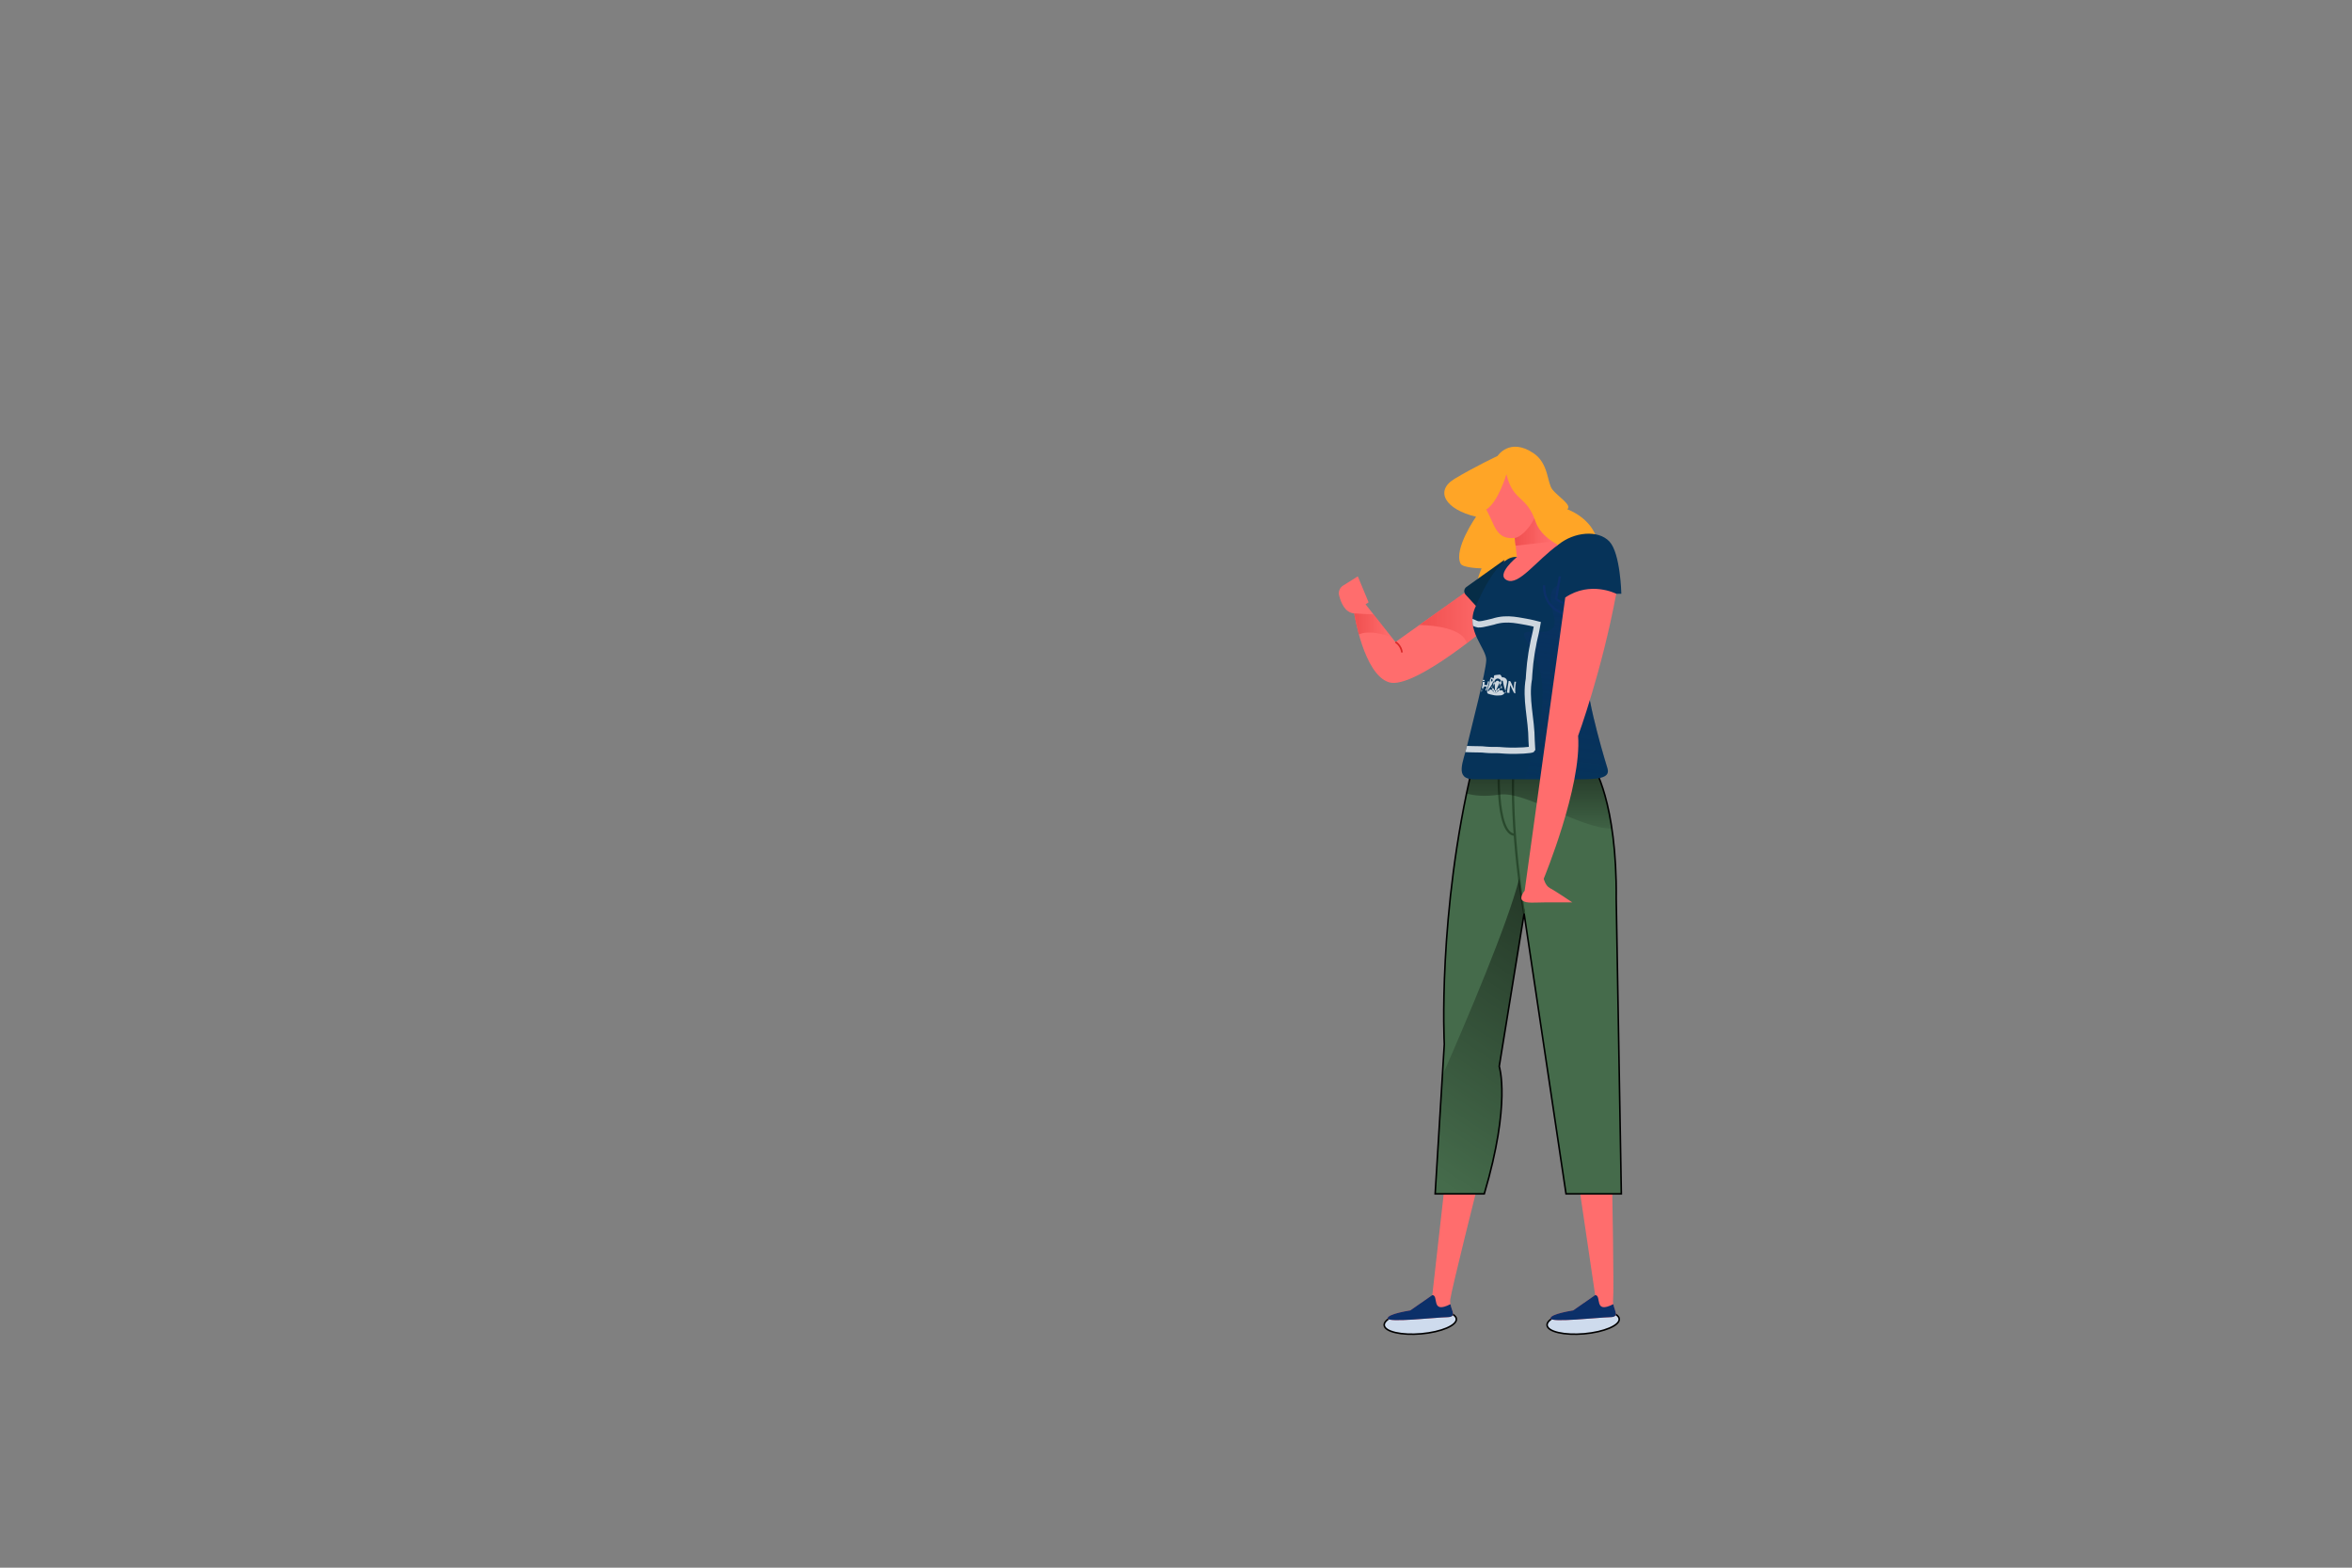 <?xml version="1.0" encoding="iso-8859-1"?>
<!-- Generator: Adobe Illustrator 25.3.1, SVG Export Plug-In . SVG Version: 6.00 Build 0)  -->
<svg version="1.1" xmlns="http://www.w3.org/2000/svg" xmlns:xlink="http://www.w3.org/1999/xlink" x="0px" y="0px"
	 viewBox="0 0 750 500" style="enable-background:new 0 0 750 500;" xml:space="preserve">
<rect x="0" y="0" width="750" height="500" fill="#808080" stroke="none"/>
<g id="girl_x5F_2">
	<g>
		<path style="fill:#FFA526;" d="M483.712,177.658c-4.844,2.731-13.388,16.295-13.388,16.295
			c-0.705-6.606,2.114-12.684,2.114-12.684s-5.99-0.088-6.694-1.497c-2.308-4.617,4.933-14.974,4.933-14.974
			c-9.777-2.29-13.3-8.192-6.87-12.067c6.43-3.876,13.741-7.311,13.741-7.311s3.844-5.994,11.448-0.881
			c4.847,3.259,4.309,9.337,5.987,11.539c1.678,2.202,6.523,5.109,4.761,6.342c0,0,7.927,2.73,9.601,10.041
			c0,0-8.016-1.49-12.508,1.325L483.712,177.658z"/>
		<path style="fill:#CEDBED;stroke:#000000;stroke-width:0.5;stroke-miterlimit:10;" d="M464.404,420.655
			c0.181,2.065-4.824,4.19-11.179,4.747c-6.355,0.556-11.653-0.667-11.833-2.732c-0.181-2.065,4.824-4.19,11.179-4.747
			C458.926,417.367,464.224,418.59,464.404,420.655z"/>
		<path style="fill:#CEDBED;stroke:#000000;stroke-width:0.5;stroke-miterlimit:10;" d="M516.339,420.655
			c0.181,2.065-4.824,4.19-11.179,4.747c-6.355,0.556-11.653-0.667-11.833-2.732c-0.181-2.065,4.824-4.19,11.179-4.747
			C510.86,417.367,516.158,418.59,516.339,420.655z"/>
		<path style="fill:#FF6D6D;" d="M460.671,378.099l-3.943,34.964l-7.04,4.895c0,0-7.247,1.066-7.219,2.519
			c0.028,1.453,15.323-0.299,19.022-0.371c3.699-0.072,0.609-2.659,0.949-5.571c0.34-2.912,8.8-36.643,8.8-36.643L460.671,378.099z"
			/>
		<path style="fill:#FF6D6D;" d="M503.505,378.099l5.158,34.964l-7.041,4.895c0,0-7.247,1.066-7.219,2.519
			c0.028,1.453,15.323-0.299,19.022-0.371c3.699-0.072,0.609-2.659,0.949-5.571c0.34-2.912-0.301-36.643-0.301-36.643
			L503.505,378.099z"/>
		<path style="fill:#456B4B;stroke:#000000;stroke-width:0.5;stroke-miterlimit:10;" d="M508.023,244.248
			c0,0,7.663,11.308,7.355,42.472l1.63,94.042h-17.638l-13.364-89.378l-7.93,48.733c0,0,3.842,11.564-4.773,40.645H457.64
			l2.913-47.727c0,0-2.208-41.575,9.066-88.787H508.023z"/>
		<path style="fill:none;stroke:#29492D;stroke-width:0.72;stroke-miterlimit:10;" d="M486.006,291.384
			c0,0-4.583-26.349-3.35-48.37"/>
		<path style="fill:none;stroke:#29492D;stroke-width:0.72;stroke-miterlimit:10;" d="M477.987,243.015
			c0,0-1.256,22.946,5.053,23.232"/>
		<linearGradient id="SVGID_1_" gradientUnits="userSpaceOnUse" x1="490.818" y1="243.015" x2="490.818" y2="268.736">
			<stop  offset="0.033" style="stop-color:#000000"/>
			<stop  offset="1" style="stop-color:#000000;stop-opacity:0"/>
		</linearGradient>
		<path style="opacity:0.5;fill:url(#SVGID_1_);" d="M508.023,244.248h-38.404c-0.71,2.972-1.366,5.921-1.972,8.839
			c2.224,0.633,5.658,1.102,10.423,0.36c8.394-1.307,25.754,10.945,35.921,10.813C511.855,249.918,508.023,244.248,508.023,244.248z
			"/>
		<path style="fill:#FF6D6D;" d="M468.122,188.283l-23.148,16.494l-9.531-12.035l0.969-0.639l-3.435-8.28l-4.696,2.942
			c-1.048,0.656-1.576,1.908-1.279,3.108c0.559,2.259,1.879,5.58,4.83,5.754c0,0,2.995,19.488,11.098,21.988
			c8.104,2.499,33.736-19.609,33.736-19.609L468.122,188.283z"/>
		<linearGradient id="SVGID_2_" gradientUnits="userSpaceOnUse" x1="452.615" y1="196.71" x2="476.666" y2="196.71">
			<stop  offset="0" style="stop-color:#F04F4F"/>
			<stop  offset="0.947" style="stop-color:#F04F4F;stop-opacity:0.053"/>
			<stop  offset="1" style="stop-color:#F04F4F;stop-opacity:0"/>
		</linearGradient>
		<path style="fill:url(#SVGID_2_);" d="M468.122,188.283l-15.507,11.05c5.165,0.128,13.701,1.071,15.157,5.805
			c5.112-3.873,8.894-7.133,8.894-7.133L468.122,188.283z"/>
		<path style="fill:#062D47;" d="M479.686,178.591l-12.072,8.605c-0.81,0.578-0.932,1.734-0.26,2.469l9.489,10.367L479.686,178.591z
			"/>
		<path style="fill:#063359;" d="M496.837,173.786c5.109-4.232,12.86-4.848,16.383-1.061c3.523,3.788,3.788,16.648,3.788,16.648
			h-4.933c0,0-5.813,18.409-5.99,26.337c-0.176,7.928,6.518,29.42,6.518,29.42c0.925,3.171-3.171,3.435-9.909,3.435
			s-25.896,0-32.502,0s-3.567-5.549-2.246-11.23c1.321-5.681,5.901-23.122,5.99-26.821c0.088-3.7-6.65-9.337-3.611-16.56
			c3.039-7.223,8.28-16.912,13.388-16.295L496.837,173.786z"/>
		<path style="fill:none;stroke:#0C3069;stroke-width:0.72;stroke-miterlimit:10;" d="M497.409,183.823l-1.189,7.135
			c0,0,1.453,1.652,4.955,1.784"/>
		<path style="fill:none;stroke:#0C3069;stroke-width:0.72;stroke-miterlimit:10;" d="M492.388,186.664
			c0,0-0.729,7.729,7.86,9.513"/>
		<linearGradient id="SVGID_3_" gradientUnits="userSpaceOnUse" x1="505.389" y1="174.972" x2="494.806" y2="261.554">
			<stop  offset="0" style="stop-color:#0C3069"/>
			<stop  offset="1" style="stop-color:#0C3069;stop-opacity:0"/>
		</linearGradient>
		<path style="opacity:0.57;fill:url(#SVGID_3_);" d="M506.085,215.709c0.042-1.908,0.413-4.425,0.949-7.145l-8.161-16.173
			l-2.653-1.434l0.716-4.294c-4.041,1.519-2.102,6.74-1.376,10.107c0.725,3.368-0.528,5.021-5.549,4.756
			c-5.021-0.264-4.888,0.264-1.982,5.021c2.907,4.757,4.685,11.065,3.52,20.479c-0.678,5.478-3.798,16.942-5.439,21.536
			c6.551,0,13.166,0,16.585,0c6.738,0,10.834-0.264,9.909-3.435C512.603,245.129,505.909,223.637,506.085,215.709z"/>
		<path style="fill:none;stroke:#D92727;stroke-width:0.528;stroke-miterlimit:10;" d="M444.974,204.776
			c0,0,1.763,0.914,2.095,3.322"/>
		<linearGradient id="SVGID_4_" gradientUnits="userSpaceOnUse" x1="431.832" y1="199.427" x2="443.747" y2="199.427">
			<stop  offset="0" style="stop-color:#F04F4F"/>
			<stop  offset="0.947" style="stop-color:#F04F4F;stop-opacity:0.053"/>
			<stop  offset="1" style="stop-color:#F04F4F;stop-opacity:0"/>
		</linearGradient>
		<path style="fill:url(#SVGID_4_);" d="M437.965,195.927c-1.678-0.042-4.307-0.13-6.134-0.3c0,0,0.457,2.963,1.492,6.723
			c3.198-1.426,7.931-0.052,10.423,0.878L437.965,195.927z"/>
		<linearGradient id="SVGID_5_" gradientUnits="userSpaceOnUse" x1="508.288" y1="286.37" x2="451.21" y2="371.986">
			<stop  offset="0.033" style="stop-color:#000000"/>
			<stop  offset="1" style="stop-color:#000000;stop-opacity:0"/>
		</linearGradient>
		<path style="opacity:0.5;fill:url(#SVGID_5_);" d="M459.938,343.104l-2.298,37.658h15.662c8.615-29.081,4.773-40.645,4.773-40.645
			l7.931-48.733l-1.588-11.121C480.902,294.355,467.862,325.043,459.938,343.104z"/>
		<path style="fill:#0C3069;" d="M442.468,420.477c0.028,1.453,15.323-0.299,19.022-0.371c3.082-0.06,1.455-1.868,1.022-4.154
			c-6.416,3.292-3.574-2.853-5.784-2.89l-7.041,4.895C449.687,417.958,442.44,419.024,442.468,420.477z"/>
		<path style="fill:#0C3069;" d="M494.404,420.477c0.028,1.453,15.323-0.299,19.022-0.371c3.082-0.06,1.455-1.868,1.022-4.154
			c-6.416,3.292-3.574-2.853-5.784-2.89l-7.041,4.895C501.623,417.958,494.375,419.024,494.404,420.477z"/>
		<path style="fill:#FF6D6D;" d="M473.935,162.507c0,0,0.705,1.233,2.202,4.58c1.498,3.347,3.259,4.844,6.871,4.492l0.705,6.078
			c0,0-6.958,5.651-3.171,7.406c3.788,1.755,9.249-6.166,16.295-11.278c0,0-5.601-2.626-7.223-7.491
			c-2.819-8.456-7.135-6.166-9.249-15.062C480.365,151.233,477.811,160.041,473.935,162.507z"/>
		<linearGradient id="SVGID_6_" gradientUnits="userSpaceOnUse" x1="483.008" y1="169.677" x2="494.982" y2="169.677">
			<stop  offset="0" style="stop-color:#F04F4F"/>
			<stop  offset="0.947" style="stop-color:#F04F4F;stop-opacity:0.053"/>
			<stop  offset="1" style="stop-color:#F04F4F;stop-opacity:0"/>
		</linearGradient>
		<path style="fill:url(#SVGID_6_);" d="M489.614,166.295c-0.117-0.35-0.237-0.675-0.358-0.99c-1.329,2.88-4.167,5.995-6.248,6.275
			l0.286,2.469l11.688-1.349C493.198,171.504,490.628,169.337,489.614,166.295z"/>
		<path style="fill:#FF6D6D;" d="M515.378,189.372c0,0-8.192-4.228-16.251,1.189l-12.948,93.544c0,0-1.85,2.179-0.661,3.137
			c1.189,0.959,3.964,0.562,7.135,0.562c3.171,0,8.72,0,8.72,0s-5.681-3.829-7.135-4.557c-1.453-0.728-1.982-2.974-1.982-2.974
			s12.155-29.332,10.966-45.583C503.223,234.691,510.754,214.212,515.378,189.372z"/>
		<g>
			<defs>
				<path id="SVGID_69_" d="M496.837,173.786c5.109-4.232,12.86-4.848,16.383-1.061c3.523,3.788,3.788,16.648,3.788,16.648h-4.933
					c0,0-5.813,18.409-5.99,26.337c-0.176,7.928,6.518,29.42,6.518,29.42c0.925,3.171-3.171,3.435-9.909,3.435s-25.896,0-32.502,0
					s-3.567-5.549-2.246-11.23c1.321-5.681,5.901-23.122,5.99-26.821c0.088-3.7-6.65-9.337-3.611-16.56
					c3.039-7.223,8.28-16.912,13.388-16.295L496.837,173.786z"/>
			</defs>
			<clipPath id="SVGID_7_">
				<use xlink:href="#SVGID_69_"  style="overflow:visible;"/>
			</clipPath>
			<path style="opacity:0.8;clip-path:url(#SVGID_7_);fill:none;stroke:#FFFFFF;stroke-width:2;stroke-miterlimit:10;" d="
				M472.611,239.017c-0.37-0.009-0.749-0.018-1.15-0.026c-0.402-0.007-0.828-0.014-1.276-0.021
				c-0.448-0.007-0.911-0.016-1.385-0.029c-0.473-0.013-0.943-0.032-1.385-0.059c-0.442-0.027-0.853-0.059-1.226-0.095
				c-0.373-0.037-0.705-0.078-0.993-0.123c-0.576-0.091-1.014-0.19-1.345-0.285c-0.332-0.095-0.586-0.178-0.791-0.238
				c-0.205-0.06-0.375-0.091-0.528-0.093c-0.198-0.058-0.387-0.093-0.568-0.103c-0.118-0.001-0.235,0.007-0.352,0.021
				c-0.119,0.014-0.241,0.029-0.367,0.044c-0.127,0.015-0.261,0.029-0.4,0.045c-0.146,0.013-0.301,0.028-0.464,0.046
				c-0.172,0.018-0.353,0.041-0.554,0.071c-0.201,0.03-0.419,0.069-0.647,0.112c-0.063-0.482-0.1-0.969-0.109-1.46
				c-0.009-0.492,0.005-0.987,0.033-1.486c0.023-0.416,0.049-0.834,0.071-1.253c0.021-0.419,0.034-0.841,0.042-1.264
				c-0.001-0.423,0-0.849,0.007-1.276c0.062-3.845,0.61-7.84,1.179-11.798c0.028-0.553,0.056-1.103,0.083-1.652
				c0.324-6.588,0.554-12.996,0.839-19.812c0.689,0.092,1.378,0.183,2.233,0.277c0.285,0.031,0.589,0.063,0.918,0.095
				c0.256,0.02,0.514,0.035,0.788,0.014c0.274-0.021,0.561-0.09,0.852-0.182c0.262-0.083,0.523-0.17,0.777-0.245
				c0.254-0.075,0.5-0.131,0.735-0.16c0.235-0.029,0.46-0.031,0.677-0.008c0.216,0.023,0.425,0.07,0.628,0.136
				c0.204,0.066,0.405,0.145,0.607,0.233s0.406,0.18,0.613,0.272c0.198,0.1,0.398,0.191,0.604,0.265
				c0.206,0.074,0.417,0.127,0.63,0.162c0.222,0.011,0.447,0.001,0.679-0.02c0.231-0.021,0.468-0.053,0.712-0.094
				c0.49-0.084,1.009-0.201,1.554-0.334c0.273-0.066,0.551-0.134,0.833-0.201c0.283-0.067,0.571-0.134,0.864-0.199
				c0.295-0.098,0.594-0.187,0.895-0.265c0.301-0.079,0.602-0.147,0.9-0.205c0.298-0.058,0.591-0.105,0.877-0.142
				s0.565-0.064,0.839-0.084c0.549-0.039,1.08-0.046,1.596-0.029c0.514,0.017,1.01,0.055,1.495,0.108
				c0.463,0.052,0.916,0.115,1.359,0.186c0.43,0.066,0.855,0.137,1.276,0.214c0.416,0.07,0.832,0.145,1.246,0.223
				c0.415,0.074,0.83,0.154,1.243,0.239c0.414,0.085,0.828,0.178,1.236,0.275c0.415,0.099,0.82,0.203,1.216,0.306
				c-0.053,0.305-0.106,0.611-0.161,0.918c-0.055,0.307-0.113,0.614-0.174,0.923s-0.127,0.618-0.195,0.928s-0.14,0.622-0.213,0.934
				c-0.073,0.312-0.147,0.624-0.22,0.937c-0.073,0.312-0.143,0.625-0.208,0.937c-0.097,0.468-0.18,0.934-0.248,1.398
				c-0.081,0.363-0.153,0.726-0.219,1.089s-0.129,0.726-0.188,1.089c-0.356,2.177-0.589,4.354-0.745,6.522
				c-0.042,0.578-0.078,1.155-0.11,1.728c-1.164,6.536,0.836,12.536,0.874,19.776c0.051,0.834,0.102,1.714,0.153,2.686
				c-0.151,0.247-4.412,0.626-8.54,0.396c-0.318-0.017-0.635-0.038-0.95-0.063c-0.315-0.024-0.629-0.051-0.946-0.071
				c-0.319-0.02-0.647-0.029-0.987-0.029c-0.34-0.001-0.69,0.003-1.049,0.004c-0.359,0.001-0.727-0.003-1.103-0.016
				c-0.376-0.013-0.76-0.038-1.143-0.074C473.44,239.096,473.03,239.058,472.611,239.017z"/>
		</g>
		<g>
			<defs>
				<path id="SVGID_71_" d="M496.837,173.786c5.109-4.232,12.86-4.848,16.383-1.061c3.523,3.788,3.788,16.648,3.788,16.648h-4.933
					c0,0-5.813,18.409-5.99,26.337c-0.176,7.928,6.518,29.42,6.518,29.42c0.925,3.171-3.171,3.435-9.909,3.435s-25.896,0-32.502,0
					s-3.567-5.549-2.246-11.23c1.321-5.681,5.901-23.122,5.99-26.821c0.088-3.7-6.65-9.337-3.611-16.56
					c3.039-7.223,8.28-16.912,13.388-16.295L496.837,173.786z"/>
			</defs>
			<clipPath id="SVGID_8_">
				<use xlink:href="#SVGID_71_"  style="overflow:visible;"/>
			</clipPath>
			<g id="Layer_2_4_" style="opacity:0.8;clip-path:url(#SVGID_8_);">
				<g id="Layer_1-2_3_">
					<path style="fill:#FFFFFF;" d="M477.064,220.175c0.168-0.058,0.321-0.161,0.464-0.305s0.279-0.33,0.409-0.553
						c-0.025,0.058-0.05,0.117-0.085,0.2l0.564-0.027l-0.43,0.696l0.132-0.007c0.27-0.012,0.561-0.013,0.882-0.025
						c0.12-0.005,0.181,0.039,0.204,0.155c0.01,0.038,0.023,0.075,0.038,0.112c0.097,0.271,0.162,0.588,0.666,0.439
						c-0.154,0.248-0.325,0.439-0.513,0.583s-0.391,0.242-0.616,0.298c-0.111,0.027-0.223,0.042-0.333,0.043
						c-0.175,0.007-0.345,0.015-0.509,0.023s-0.325,0.016-0.486,0.022c-0.159,0-0.317-0.005-0.478-0.018
						c-0.161-0.013-0.327-0.033-0.503-0.064c-0.348-0.061-0.702-0.139-1.023-0.222c-0.31-0.075-0.577-0.153-0.818-0.226
						c-0.251-0.076-0.393-0.283-0.429-0.574c-0.034-0.282,0.025-0.644,0.176-1.036c0.076-0.203,0.15-0.402,0.219-0.599
						s0.135-0.392,0.195-0.586c0.064-0.19,0.117-0.385,0.16-0.583c0.043-0.199,0.076-0.402,0.1-0.611
						c0.001-0.375,0.063-0.667,0.251-0.842c0.017-0.024,0.025-0.061,0.022-0.103c-0.014-0.193,0.018-0.269,0.131-0.274
						c0.091-0.004,0.183-0.007,0.274-0.013c0.146-0.011,0.185,0.023,0.289,0.275c0.081-0.008,0.169-0.012,0.253-0.033
						c0.023-0.006,0.046-0.054,0.053-0.095c0.032-0.182,0.057-0.366,0.073-0.553c0.014-0.207,0.095-0.311,0.234-0.332
						c0.231-0.035,0.472-0.07,0.728-0.101s0.534-0.058,0.824-0.077c0.189-0.01,0.345,0.071,0.447,0.268
						c0.082,0.165,0.182,0.319,0.263,0.485c0.038,0.081,0.088,0.111,0.176,0.105c0.269-0.017,0.54,0.019,0.791,0.159
						c0.246,0.142,0.44,0.322,0.567,0.541c0.127,0.219,0.184,0.476,0.154,0.77c-0.032,0.232-0.07,0.465-0.113,0.698
						c-0.042,0.233-0.088,0.467-0.135,0.702c-0.047,0.235-0.092,0.469-0.132,0.703c-0.041,0.234-0.076,0.469-0.107,0.703
						c-0.007,0.027-0.015,0.053-0.026,0.079c-0.035-0.07-0.061-0.119-0.079-0.169c-0.091-0.251-0.175-0.502-0.251-0.75
						s-0.143-0.497-0.202-0.744s-0.113-0.493-0.164-0.736c-0.05-0.243-0.099-0.486-0.148-0.727c-0.028-0.124-0.079-0.17-0.198-0.157
						c-0.128,0.014-0.25,0.007-0.344,0.009c0.052,0.31,0.1,0.617,0.132,0.934c0.005,0.105-0.014,0.218-0.056,0.328l-0.068-0.475
						c-0.123,0.214-0.24,0.423-0.351,0.63c-0.111,0.208-0.215,0.414-0.316,0.621c0.097-0.244,0.165-0.479,0.2-0.709
						c0.035-0.23,0.033-0.456-0.01-0.681c-0.093,0.182-0.183,0.358-0.269,0.531c-0.087,0.173-0.17,0.344-0.252,0.516
						c-0.111,0.233-0.218,0.465-0.321,0.696c-0.103,0.231-0.204,0.46-0.303,0.687l-0.369-0.012c0.003-0.021,0.004-0.043,0.003-0.063
						c-0.02-0.366-0.027-0.73-0.031-1.087c-0.004-0.357-0.015-0.705-0.038-1.046c-0.004-0.024-0.009-0.047-0.016-0.068
						c-0.174,0.341-0.283,0.681-0.356,1.047c0.005-0.289,0.002-0.573-0.012-0.876c-0.086,0.185-0.161,0.336-0.24,0.485
						c0.049-0.217,0.114-0.423,0.191-0.624c0.077-0.2,0.166-0.395,0.266-0.589c-0.093,0.01-0.167,0.024-0.239,0.019
						c-0.062-0.004-0.094,0.042-0.13,0.14c-0.094,0.255-0.203,0.502-0.326,0.736s-0.26,0.457-0.409,0.67
						c-0.147,0.215-0.301,0.425-0.453,0.639c-0.153,0.213-0.306,0.432-0.46,0.654c-0.024,0.035-0.047,0.072-0.077,0.118
						c0.031,0.008,0.052,0.013,0.074,0.019c0.092,0.023,0.183,0.112,0.28,0.054c0.101-0.06,0.208-0.257,0.308-0.4
						c0.063-0.091,0.11-0.119,0.177-0.098c0.196,0.062,0.41,0.113,0.635,0.17l-0.035-0.626c0.142,0.028,0.255,0.062,0.377,0.064
						c0.063,0,0.082,0.036,0.097,0.109c0.064,0.278,0.2,0.473,0.42,0.547c0.023,0.191,0.053,0.383,0.093,0.588
						C476.889,220.548,476.976,220.364,477.064,220.175z M477.35,220.756c0.21-0.131,0.411-0.294,0.609-0.566
						c-0.138,0.008-0.247,0.011-0.355,0.023c-0.023,0.001-0.062,0.026-0.072,0.053c-0.065,0.163-0.122,0.329-0.179,0.492
						c-0.214,0.046-0.43,0.104-0.644,0.098c-0.152-0.005-0.295-0.085-0.44-0.14l-0.022,0.042c0.038,0.032,0.074,0.083,0.118,0.091
						c0.241,0.045,0.485,0.057,0.724,0.077C477.199,220.932,477.291,220.917,477.35,220.756z M476.635,217.865
						c0.107-0.217,0.232-0.394,0.367-0.523c0.135-0.129,0.279-0.21,0.423-0.236c0.155-0.024,0.311,0.012,0.449,0.113
						c0.137,0.101,0.255,0.267,0.334,0.504c0.153-0.202,0.196-0.498,0.401-0.656c-0.147-0.261-0.342-0.441-0.554-0.544
						c-0.213-0.103-0.429-0.132-0.629-0.096c-0.2,0.036-0.382,0.136-0.536,0.288c-0.154,0.152-0.29,0.354-0.403,0.598
						C476.623,217.402,476.565,217.703,476.635,217.865z M475.687,216.528c-0.137,0.006-0.226,0.202-0.211,0.437
						c0.001,0.231,0.101,0.416,0.236,0.415l0,0c0.135-0.006,0.253-0.198,0.258-0.434
						C475.955,216.706,475.825,216.522,475.687,216.528L475.687,216.528z M475.856,220.072c0.089,0.263,0.2,0.464,0.398,0.604
						c-0.014-0.161-0.017-0.296-0.03-0.426c-0.005-0.05-0.025-0.088-0.056-0.106C476.076,220.116,475.979,220.101,475.856,220.072
						L475.856,220.072z"/>
					<path style="fill:#FFFFFF;" d="M472.611,217.151l0.027,0.534c0,0-0.191,0.054-0.365,0.106
						c-0.174,0.052-0.342,0.096-0.342,0.096c-0.018,0.241-0.049,0.482-0.099,0.721c-0.05,0.24-0.118,0.481-0.204,0.728
						c-0.085,0.251-0.188,0.51-0.307,0.779s-0.252,0.549-0.395,0.835c-0.034,0.032-0.048,0.048-0.056,0.052
						c-0.298,0.153-0.293,0.151-0.148-0.201c0.107-0.256,0.203-0.507,0.286-0.751c0.084-0.244,0.155-0.481,0.211-0.712
						s0.099-0.457,0.126-0.679c0.027-0.222,0.036-0.442,0.031-0.661c-0.095,0.002-0.194,0.003-0.301,0.003
						c-0.107,0-0.222-0.001-0.349-0.001c-0.126,0-0.261,0-0.406,0.002c-0.145,0.002-0.301,0.007-0.463,0.013
						c-0.366,0.013-0.376,0.078-0.344,0.351c0.031,0.263,0.03,0.531-0.011,0.803c-0.041,0.272-0.111,0.545-0.223,0.817
						c-0.09,0.219-0.214,0.412-0.359,0.575c-0.154,0.154-0.34,0.269-0.563,0.339c-0.245,0.041-0.527,0.03-0.87-0.048
						c-0.171-0.039-0.36-0.095-0.561-0.163s-0.413-0.148-0.633-0.236c-0.267-0.094-0.529-0.183-0.776-0.254
						c-0.247-0.071-0.479-0.13-0.696-0.191c-0.325-0.09-0.602-0.191-0.836-0.3c-0.233-0.109-0.423-0.228-0.571-0.356
						c-0.297-0.256-0.428-0.553-0.39-0.88c0.025-0.283,0.046-0.558,0.063-0.824c0.003-0.266,0-0.529-0.013-0.793
						c0.198-0.004,0.405-0.008,0.619-0.01c0.215-0.002,0.444-0.003,0.682-0.002c0.053-0.001,0.162,0.069,0.168,0.106
						c0.039,0.224,0.058,0.451,0.049,0.686c-0.009,0.235-0.049,0.48-0.109,0.732c-0.014,0.057-0.018,0.114-0.022,0.172
						c-0.017,0.157,0.052,0.305,0.191,0.44c0.139,0.135,0.352,0.257,0.624,0.365c0.266,0.124,0.599,0.253,0.967,0.382
						c0.371,0.15,0.757,0.28,1.131,0.355c0.346,0.069,0.599,0.047,0.775-0.044s0.283-0.242,0.333-0.429
						c0.071-0.265,0.104-0.535,0.096-0.805c-0.007-0.27-0.062-0.541-0.173-0.813c-0.136-0.332-0.042-0.516,0.293-0.567
						c0.137-0.021,0.284-0.044,0.445-0.062c0.161-0.018,0.337-0.03,0.524-0.027c0.199,0.001,0.393,0.001,0.574,0.001
						c0.184,0.002,0.355,0.004,0.511,0.007c0.156,0.003,0.296,0.006,0.422,0.009c0.126,0.003,0.24,0.003,0.343-0.003
						c0.103-0.006,0.197-0.016,0.286-0.031c0.089-0.015,0.174-0.035,0.257-0.056c0.169-0.045,0.333-0.083,0.497-0.115
						C472.575,217.149,472.593,217.149,472.611,217.151z"/>
					<path style="fill:#FFFFFF;" d="M483.221,221.12c-0.199,0.064-0.34-0.008-0.479-0.235c-0.104-0.184-0.205-0.371-0.302-0.561
						s-0.193-0.384-0.286-0.582c-0.094-0.199-0.188-0.401-0.285-0.607s-0.198-0.416-0.302-0.63c0,0-0.022,0.159-0.053,0.397
						c-0.032,0.238-0.07,0.553-0.104,0.868c-0.034,0.315-0.06,0.626-0.074,0.86c-0.015,0.234-0.022,0.389-0.022,0.389l-0.759-0.087
						c0,0,0.016-0.232,0.048-0.584c0.016-0.176,0.041-0.381,0.072-0.602c0.031-0.221,0.068-0.456,0.108-0.692
						s0.08-0.472,0.117-0.693c0.037-0.221,0.07-0.426,0.096-0.601c0.051-0.351,0.076-0.582,0.076-0.582
						c0.156,0.018,0.308,0.026,0.45,0.059c0.048,0.011,0.097,0.075,0.126,0.129c0.098,0.186,0.19,0.371,0.279,0.557
						c0.086,0.185,0.167,0.371,0.244,0.555c0.077,0.185,0.152,0.368,0.227,0.549c0.075,0.181,0.151,0.361,0.229,0.539
						c0.02,0.046,0.043,0.09,0.081,0.168c0,0,0.006-0.144,0.018-0.361c0.012-0.217,0.035-0.507,0.064-0.798
						c0.029-0.292,0.064-0.582,0.093-0.799c0.029-0.218,0.049-0.362,0.049-0.362l0.499,0.04c0,0-0.04,0.231-0.096,0.581
						c-0.028,0.175-0.057,0.379-0.084,0.598c-0.026,0.219-0.048,0.451-0.063,0.683s-0.022,0.461-0.022,0.675
						s0.006,0.411,0.016,0.578C483.201,220.902,483.221,221.12,483.221,221.12z"/>
					<path style="fill:#FFFFFF;" d="M472.808,217.524l0.652-0.007c0,0-0.042,0.314-0.09,0.626s-0.099,0.624-0.099,0.624l0.014-0.001
						l0.071-0.344l0.867,0.082c0,0,0.061-0.298,0.121-0.596c0.061-0.298,0.121-0.596,0.121-0.596l0.386,0.05
						c0,0-0.019,0.187-0.072,0.454c-0.052,0.267-0.151,0.61-0.267,0.957c-0.116,0.347-0.244,0.707-0.349,0.987
						c-0.104,0.28-0.179,0.473-0.179,0.473l-0.324-0.036c0,0,0.106-0.301,0.211-0.603c0.105-0.302,0.21-0.603,0.21-0.603
						s-0.217-0.016-0.431-0.026c-0.214-0.01-0.43-0.008-0.43-0.008c-0.038,0.296-0.158,0.572-0.319,0.862
						c-0.161,0.29-0.37,0.595-0.574,0.927c0.012-0.084,0.017-0.131,0.027-0.182c0.039-0.224,0.079-0.452,0.093-0.667
						c0.012-0.182,0.052-0.39,0.117-0.605c0.073-0.288,0.131-0.572,0.17-0.851c0.039-0.279,0.06-0.554,0.069-0.826
						C472.804,217.588,472.807,217.564,472.808,217.524z M472.79,219.514c-0.011-0.017-0.016-0.049-0.031-0.045
						c-0.056,0.012-0.116,0.038-0.174,0.06c-0.015,0.06-0.039,0.127-0.044,0.181c-0.017,0.154-0.034,0.306-0.045,0.452
						c-0.004,0.043,0.016,0.088,0.044,0.079c0.029-0.009,0.092-0.074,0.124-0.124c0.105-0.167,0.2-0.336,0.288-0.501
						c0.029-0.054,0.068-0.159,0.064-0.161c-0.045-0.015-0.096-0.02-0.151-0.013C472.847,219.443,472.817,219.487,472.79,219.514z"
						/>
					<path style="fill:#FFFFFF;" d="M463.727,216.655c-0.26,0.003-0.515,0.003-0.756,0.016c-0.169,0.01-0.25-0.019-0.316-0.079
						c-0.185-0.17-0.11-0.414,0.175-0.555c0.19-0.093,0.411-0.148,0.643-0.164c0.232-0.016,0.479,0.008,0.706,0.073
						c0.565,0.149,0.905,0.404,0.727,0.616c-0.045,0.039-0.138,0.067-0.255,0.077C464.34,216.654,464.027,216.652,463.727,216.655
						L463.727,216.655z"/>
					<path style="fill:#FFFFFF;" d="M473.468,217.24l-0.661-0.009c-0.028-0.23,0.08-0.417,0.262-0.428
						C473.276,216.799,473.434,216.966,473.468,217.24z"/>
					<path style="fill:#FFFFFF;" d="M478.785,218.553c0.048,0.306,0.104,0.607,0.174,0.926l-0.524,0.008
						C478.543,219.175,478.658,218.868,478.785,218.553z"/>
					<path style="fill:#FFFFFF;" d="M470.572,221.289c0.17-0.117,0.201-0.089,0.067,0.094c-0.102,0.14-0.233,0.311-0.348,0.404
						c-0.279,0.226-0.516,0.426-0.631,0.713l-0.172,0.053c0.148-0.317,0.317-0.514,0.656-0.788
						C470.314,221.627,470.485,221.498,470.572,221.289z"/>
					<path style="fill:#FFFFFF;" d="M480.282,220.911l-0.363-0.025c0.054-0.137,0.105-0.264,0.172-0.421
						C480.156,220.62,480.213,220.753,480.282,220.911z"/>
					<path style="fill:#FFFFFF;" d="M477.35,220.756c-0.058,0.162-0.151,0.177-0.262,0.171c-0.239-0.021-0.482-0.033-0.725-0.077
						c-0.044-0.008-0.079-0.06-0.117-0.092l0.022-0.042c0.145,0.054,0.288,0.135,0.44,0.14c0.215,0.007,0.43-0.052,0.645-0.097
						L477.35,220.756z"/>
					<path style="fill:#FFFFFF;" d="M475.794,219.433l-0.303-0.064l0.445-0.685C475.894,218.939,475.848,219.182,475.794,219.433z"
						/>
				</g>
			</g>
		</g>
	</g>
</g>
<g id="Layer_1">
</g>
</svg>
